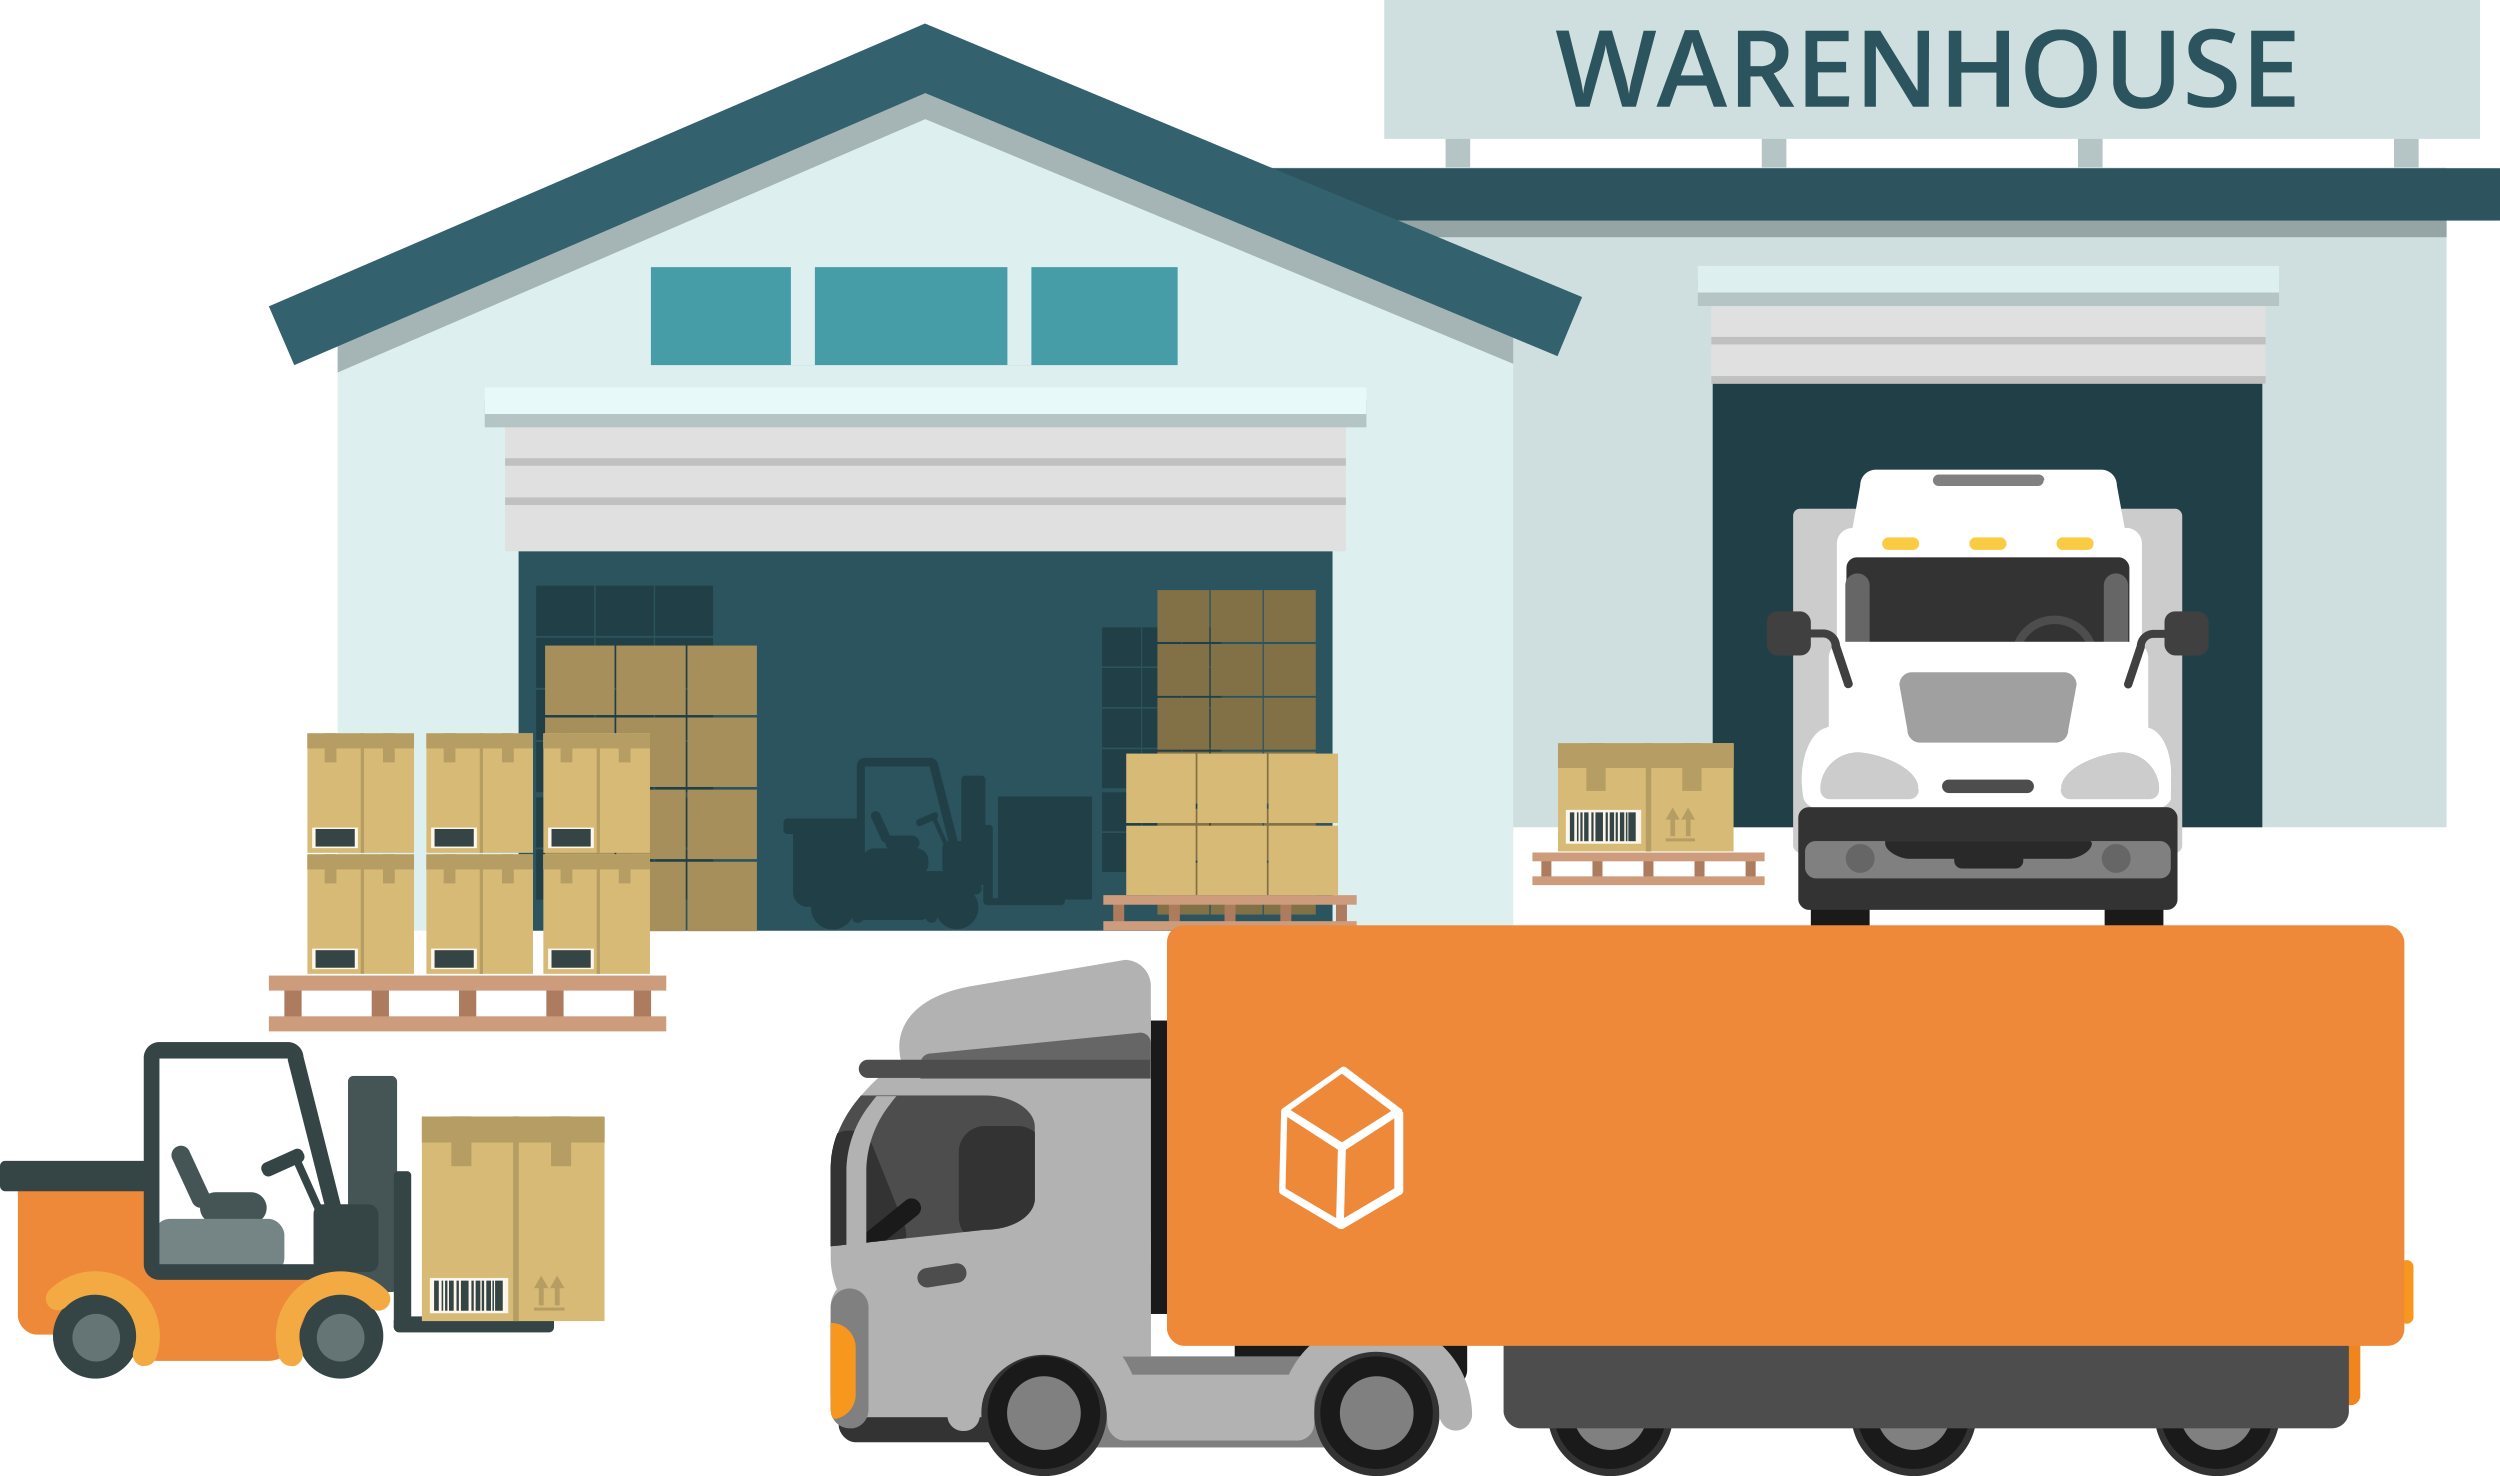 <svg xmlns="http://www.w3.org/2000/svg" width="244.768" height="144.524" viewBox="0 0 244.768 144.524">
  <g id="t3-ic2" transform="translate(0 0)">
    <g id="illustration" transform="translate(0 0)">
      <rect id="Rectangle_39586" data-name="Rectangle 39586" width="124.218" height="64.588" transform="translate(115.316 16.408)" fill="#cfdfe0"/>
      <rect id="Rectangle_39587" data-name="Rectangle 39587" width="121.286" height="6.339" transform="translate(118.247 16.884)" fill="#95a5a6"/>
      <rect id="Rectangle_39588" data-name="Rectangle 39588" width="121.286" height="5.126" transform="translate(123.481 16.469)" fill="#2c535e"/>
      <path id="Path_197154" data-name="Path 197154" d="M150.981,67.043v61.042H35.88V67.043L93.438,43.36Z" transform="translate(-2.819 -36.96)" fill="#deeff0"/>
      <path id="Path_197155" data-name="Path 197155" d="M150.981,67.043v5.541L93.407,48.625,35.88,73.428V67.043L93.438,43.36Z" transform="translate(-2.819 -36.96)" fill="#a5b5b6"/>
      <rect id="Rectangle_39589" data-name="Rectangle 39589" width="79.691" height="50.574" transform="translate(50.774 40.551)" fill="#2c545e"/>
      <rect id="Rectangle_39590" data-name="Rectangle 39590" width="53.813" height="43.821" transform="translate(167.686 37.175)" fill="#213f47"/>
      <rect id="Rectangle_39591" data-name="Rectangle 39591" width="82.316" height="13.43" transform="translate(49.454 40.551)" fill="#e0e0e0"/>
      <rect id="Rectangle_39592" data-name="Rectangle 39592" width="82.316" height="0.737" transform="translate(49.454 48.702)" fill="silver"/>
      <rect id="Rectangle_39593" data-name="Rectangle 39593" width="82.316" height="0.737" transform="translate(49.454 44.864)" fill="silver"/>
      <rect id="Rectangle_39594" data-name="Rectangle 39594" width="86.322" height="2.609" transform="translate(47.459 39.231)" fill="#b5c5c6"/>
      <rect id="Rectangle_39595" data-name="Rectangle 39595" width="86.322" height="2.609" transform="translate(47.459 37.927)" fill="#e8f9fa"/>
      <rect id="Rectangle_39596" data-name="Rectangle 39596" width="54.273" height="8.887" transform="translate(167.548 28.656)" fill="#e0e0e0"/>
      <rect id="Rectangle_39597" data-name="Rectangle 39597" width="54.273" height="0.737" transform="translate(167.548 36.822)" fill="silver"/>
      <rect id="Rectangle_39598" data-name="Rectangle 39598" width="54.273" height="0.737" transform="translate(167.548 32.985)" fill="silver"/>
      <rect id="Rectangle_39599" data-name="Rectangle 39599" width="56.913" height="2.609" transform="translate(166.228 27.352)" fill="#b5c5c6"/>
      <rect id="Rectangle_39600" data-name="Rectangle 39600" width="56.913" height="2.609" transform="translate(166.228 26.032)" fill="#deeff0"/>
      <rect id="Rectangle_39601" data-name="Rectangle 39601" width="3.822" height="3.822" transform="translate(107.902 69.376)" fill="#213f47"/>
      <rect id="Rectangle_39602" data-name="Rectangle 39602" width="3.822" height="3.822" transform="translate(111.831 69.376)" fill="#213f47"/>
      <rect id="Rectangle_39603" data-name="Rectangle 39603" width="3.822" height="3.822" transform="translate(115.761 69.376)" fill="#213f47"/>
      <rect id="Rectangle_39604" data-name="Rectangle 39604" width="3.822" height="3.822" transform="translate(107.902 73.352)" fill="#213f47"/>
      <rect id="Rectangle_39605" data-name="Rectangle 39605" width="3.822" height="3.822" transform="translate(111.831 73.352)" fill="#213f47"/>
      <rect id="Rectangle_39606" data-name="Rectangle 39606" width="3.822" height="3.822" transform="translate(115.761 73.352)" fill="#213f47"/>
      <rect id="Rectangle_39607" data-name="Rectangle 39607" width="3.822" height="3.822" transform="translate(107.902 61.426)" fill="#213f47"/>
      <rect id="Rectangle_39608" data-name="Rectangle 39608" width="3.822" height="3.822" transform="translate(111.831 61.426)" fill="#213f47"/>
      <rect id="Rectangle_39609" data-name="Rectangle 39609" width="3.822" height="3.822" transform="translate(115.761 61.426)" fill="#213f47"/>
      <rect id="Rectangle_39610" data-name="Rectangle 39610" width="3.822" height="3.822" transform="translate(107.902 65.401)" fill="#213f47"/>
      <rect id="Rectangle_39611" data-name="Rectangle 39611" width="3.822" height="3.822" transform="translate(111.831 65.401)" fill="#213f47"/>
      <rect id="Rectangle_39612" data-name="Rectangle 39612" width="3.822" height="3.822" transform="translate(115.761 65.401)" fill="#213f47"/>
      <rect id="Rectangle_39613" data-name="Rectangle 39613" width="3.822" height="3.822" transform="translate(107.902 77.573)" fill="#213f47"/>
      <rect id="Rectangle_39614" data-name="Rectangle 39614" width="3.822" height="3.822" transform="translate(111.831 77.573)" fill="#213f47"/>
      <rect id="Rectangle_39615" data-name="Rectangle 39615" width="3.822" height="3.822" transform="translate(115.761 77.573)" fill="#213f47"/>
      <rect id="Rectangle_39616" data-name="Rectangle 39616" width="3.822" height="3.822" transform="translate(107.902 81.548)" fill="#213f47"/>
      <rect id="Rectangle_39617" data-name="Rectangle 39617" width="3.822" height="3.822" transform="translate(111.831 81.548)" fill="#213f47"/>
      <rect id="Rectangle_39618" data-name="Rectangle 39618" width="3.822" height="3.822" transform="translate(115.761 81.548)" fill="#213f47"/>
      <rect id="Rectangle_39619" data-name="Rectangle 39619" width="5.679" height="4.912" transform="translate(52.493 67.535)" fill="#213f47"/>
      <rect id="Rectangle_39620" data-name="Rectangle 39620" width="5.679" height="4.912" transform="translate(58.326 67.535)" fill="#213f47"/>
      <rect id="Rectangle_39621" data-name="Rectangle 39621" width="5.679" height="4.912" transform="translate(64.143 67.535)" fill="#213f47"/>
      <rect id="Rectangle_39622" data-name="Rectangle 39622" width="5.679" height="4.912" transform="translate(52.493 72.646)" fill="#213f47"/>
      <rect id="Rectangle_39623" data-name="Rectangle 39623" width="5.679" height="4.912" transform="translate(58.326 72.646)" fill="#213f47"/>
      <rect id="Rectangle_39624" data-name="Rectangle 39624" width="5.679" height="4.912" transform="translate(64.143 72.646)" fill="#213f47"/>
      <rect id="Rectangle_39625" data-name="Rectangle 39625" width="5.679" height="4.912" transform="translate(52.493 57.343)" fill="#213f47"/>
      <rect id="Rectangle_39626" data-name="Rectangle 39626" width="5.679" height="4.912" transform="translate(58.326 57.343)" fill="#213f47"/>
      <rect id="Rectangle_39627" data-name="Rectangle 39627" width="5.679" height="4.912" transform="translate(64.143 57.343)" fill="#213f47"/>
      <rect id="Rectangle_39628" data-name="Rectangle 39628" width="5.679" height="4.912" transform="translate(52.493 62.439)" fill="#213f47"/>
      <rect id="Rectangle_39629" data-name="Rectangle 39629" width="5.679" height="4.912" transform="translate(58.326 62.439)" fill="#213f47"/>
      <rect id="Rectangle_39630" data-name="Rectangle 39630" width="5.679" height="4.912" transform="translate(64.143 62.439)" fill="#213f47"/>
      <rect id="Rectangle_39631" data-name="Rectangle 39631" width="5.679" height="4.912" transform="translate(52.493 78.064)" fill="#213f47"/>
      <rect id="Rectangle_39632" data-name="Rectangle 39632" width="5.679" height="4.912" transform="translate(58.326 78.064)" fill="#213f47"/>
      <rect id="Rectangle_39633" data-name="Rectangle 39633" width="5.679" height="4.912" transform="translate(64.143 78.064)" fill="#213f47"/>
      <rect id="Rectangle_39634" data-name="Rectangle 39634" width="5.679" height="4.912" transform="translate(52.493 83.16)" fill="#213f47"/>
      <rect id="Rectangle_39635" data-name="Rectangle 39635" width="5.679" height="4.912" transform="translate(58.326 83.16)" fill="#213f47"/>
      <rect id="Rectangle_39636" data-name="Rectangle 39636" width="5.679" height="4.912" transform="translate(64.143 83.16)" fill="#213f47"/>
      <rect id="Rectangle_39637" data-name="Rectangle 39637" width="51.572" height="9.593" transform="translate(63.728 26.154)" fill="#469da7"/>
      <rect id="Rectangle_39638" data-name="Rectangle 39638" width="2.348" height="12.525" transform="translate(77.435 23.238)" fill="#deeff0"/>
      <rect id="Rectangle_39639" data-name="Rectangle 39639" width="2.348" height="12.525" transform="translate(98.632 23.238)" fill="#deeff0"/>
      <rect id="Rectangle_39640" data-name="Rectangle 39640" width="1.688" height="3.991" transform="translate(27.843 96.252)" fill="#ad7c5e"/>
      <rect id="Rectangle_39641" data-name="Rectangle 39641" width="1.688" height="3.991" transform="translate(36.392 96.252)" fill="#ad7c5e"/>
      <rect id="Rectangle_39642" data-name="Rectangle 39642" width="1.688" height="3.991" transform="translate(44.941 96.252)" fill="#ad7c5e"/>
      <rect id="Rectangle_39643" data-name="Rectangle 39643" width="1.688" height="3.991" transform="translate(53.491 96.252)" fill="#ad7c5e"/>
      <rect id="Rectangle_39644" data-name="Rectangle 39644" width="1.688" height="3.991" transform="translate(62.055 96.252)" fill="#ad7c5e"/>
      <rect id="Rectangle_39645" data-name="Rectangle 39645" width="38.909" height="1.473" transform="translate(26.323 95.515)" fill="#cd9c7d"/>
      <rect id="Rectangle_39646" data-name="Rectangle 39646" width="38.909" height="1.473" transform="translate(26.323 99.506)" fill="#cd9c7d"/>
      <rect id="Rectangle_39647" data-name="Rectangle 39647" width="0.982" height="2.333" transform="translate(150.91 83.896)" fill="#ad7c5e"/>
      <rect id="Rectangle_39648" data-name="Rectangle 39648" width="0.982" height="2.333" transform="translate(155.913 83.896)" fill="#ad7c5e"/>
      <rect id="Rectangle_39649" data-name="Rectangle 39649" width="0.982" height="2.333" transform="translate(160.902 83.896)" fill="#ad7c5e"/>
      <rect id="Rectangle_39650" data-name="Rectangle 39650" width="0.982" height="2.333" transform="translate(165.905 83.896)" fill="#ad7c5e"/>
      <rect id="Rectangle_39651" data-name="Rectangle 39651" width="0.982" height="2.333" transform="translate(170.909 83.896)" fill="#ad7c5e"/>
      <rect id="Rectangle_39652" data-name="Rectangle 39652" width="22.732" height="0.86" transform="translate(150.035 83.467)" fill="#cd9c7d"/>
      <rect id="Rectangle_39653" data-name="Rectangle 39653" width="22.732" height="0.86" transform="translate(150.035 85.8)" fill="#cd9c7d"/>
      <rect id="Rectangle_39654" data-name="Rectangle 39654" width="38.096" height="33.675" rx="0.68" transform="translate(175.56 49.807)" fill="#ccc"/>
      <path id="Path_197156" data-name="Path 197156" d="M159.69,74.86h0l-.767-4.175a1.535,1.535,0,0,0-1.535-1.535H135.332a1.535,1.535,0,0,0-1.535,1.535l-.752,4.175h0a1.535,1.535,0,0,0-1.535,1.535v16.73a1.535,1.535,0,0,0,1.535,1.535h26.8a1.535,1.535,0,0,0,1.535-1.535v-16.7a1.535,1.535,0,0,0-1.688-1.566Z" transform="translate(48.332 -23.165)" fill="#fff"/>
      <rect id="Rectangle_39655" data-name="Rectangle 39655" width="27.705" height="9.547" rx="1.02" transform="translate(180.778 54.565)" fill="#333"/>
      <path id="Path_197157" data-name="Path 197157" d="M148.476,70.028a.553.553,0,0,1-.553.553h-9.731a.553.553,0,0,1-.553-.553h0a.568.568,0,0,1,.553-.568H148a.568.568,0,0,1,.553.568Z" transform="translate(51.611 -22.999)" fill="gray"/>
      <path id="Path_197158" data-name="Path 197158" d="M138.022,74.084a.614.614,0,0,1-.614.614h-2.394a.614.614,0,0,1-.614-.614h0a.614.614,0,0,1,.614-.614h2.394A.614.614,0,0,1,138.022,74.084Z" transform="translate(49.878 -20.854)" fill="#fbcb43"/>
      <path id="Path_197159" data-name="Path 197159" d="M143.6,74.084a.614.614,0,0,1-.629.614h-2.394a.614.614,0,0,1-.614-.614h0a.614.614,0,0,1,.614-.614h2.394a.614.614,0,0,1,.629.614Z" transform="translate(52.852 -20.854)" fill="#fbcb43"/>
      <path id="Path_197160" data-name="Path 197160" d="M149.158,74.084a.614.614,0,0,1-.614.614h-2.394a.614.614,0,0,1-.629-.614h0a.614.614,0,0,1,.629-.614h2.394A.614.614,0,0,1,149.158,74.084Z" transform="translate(55.826 -20.854)" fill="#fbcb43"/>
      <path id="Path_197161" data-name="Path 197161" d="M134.429,82.938a1.2,1.2,0,0,1-1.2,1.2h0a1.2,1.2,0,0,1-1.182-1.2V76.952a1.182,1.182,0,0,1,1.182-1.182h0a1.182,1.182,0,0,1,1.2,1.182Z" transform="translate(48.621 -19.624)" fill="#666"/>
      <path id="Path_197162" data-name="Path 197162" d="M150.919,82.938a1.2,1.2,0,0,1-1.2,1.2h0a1.182,1.182,0,0,1-1.182-1.2V76.952a1.167,1.167,0,0,1,1.182-1.182h0a1.182,1.182,0,0,1,1.2,1.182Z" transform="translate(57.441 -19.624)" fill="#666"/>
      <path id="Path_197163" data-name="Path 197163" d="M146.933,86.963a4.252,4.252,0,1,1,4.19-4.252,4.252,4.252,0,0,1-4.19,4.252Zm0-7.674a3.469,3.469,0,1,0,3.407,3.469,3.423,3.423,0,0,0-3.407-3.469Z" transform="translate(54.275 -18.185)" fill="#4d4d4d"/>
      <path id="Path_197164" data-name="Path 197164" d="M163.191,88.541h0a1.672,1.672,0,0,0,0-.4V81.665a1.535,1.535,0,0,0-1.535-1.535h-28.2a1.535,1.535,0,0,0-1.535,1.535V88.1a2.082,2.082,0,0,0,0,.322,1.227,1.227,0,0,0-.246.123c-1.351.292-2.41,2.456-2.41,5.08a9.2,9.2,0,0,0,.077,1.151,5.72,5.72,0,0,0,.123.767,1.535,1.535,0,0,0,1.427.89H164a1.535,1.535,0,0,0,1.412-.89,2.721,2.721,0,0,0,0-.307.659.659,0,0,0,0-.169v-.292a9.305,9.305,0,0,0,0-1.151C165.585,91,164.542,88.833,163.191,88.541Z" transform="translate(47.134 -17.292)" fill="#fff"/>
      <rect id="Rectangle_39656" data-name="Rectangle 39656" width="5.756" height="7.582" rx="1.02" transform="translate(177.294 86.46)" fill="#1a1a1a"/>
      <rect id="Rectangle_39657" data-name="Rectangle 39657" width="5.756" height="7.582" rx="1.02" transform="translate(206.058 86.46)" fill="#1a1a1a"/>
      <path id="Path_197165" data-name="Path 197165" d="M147.214,89.58a.66.66,0,0,1-.66.66H138.88a.675.675,0,0,1-.66-.66h0a.66.66,0,0,1,.66-.66h7.674a.66.66,0,0,1,.66.66Z" transform="translate(51.921 -12.591)" fill="#4d4d4d"/>
      <path id="Path_197166" data-name="Path 197166" d="M152.031,87.718a1.228,1.228,0,0,1-1.228,1.243H137.526a1.243,1.243,0,0,1-1.243-1.243L135.5,83.3a1.228,1.228,0,0,1,1.243-1.228h14.873a1.228,1.228,0,0,1,1.228,1.228Z" transform="translate(50.466 -16.254)" fill="#a0a0a0"/>
      <path id="Path_197167" data-name="Path 197167" d="M140.042,90.521a.906.906,0,0,1-.875.645h-7.813a.89.89,0,0,1-.875-.706,3.668,3.668,0,0,1,3.653-3.269C135.576,87.19,139.643,88.326,140.042,90.521Z" transform="translate(47.781 -13.516)" fill="#ccc"/>
      <path id="Path_197168" data-name="Path 197168" d="M140.086,90.858a.906.906,0,0,1-.906.906h-7.813a.921.921,0,0,1-.906-.906,3.224,3.224,0,0,1,0-.4,3.668,3.668,0,0,1,3.653-3.269c1.443,0,5.51,1.136,5.909,3.331v.153A.753.753,0,0,1,140.086,90.858Z" transform="translate(47.768 -13.516)" fill="#ccc"/>
      <path id="Path_197169" data-name="Path 197169" d="M145.82,90.521a.906.906,0,0,0,.86.645h7.813a.921.921,0,0,0,.89-.706,3.668,3.668,0,0,0-3.653-3.269C150.286,87.19,146.2,88.326,145.82,90.521Z" transform="translate(55.986 -13.516)" fill="#ccc"/>
      <path id="Path_197170" data-name="Path 197170" d="M145.79,90.858a.921.921,0,0,0,.906.906h7.813a.906.906,0,0,0,.906-.906,3.336,3.336,0,0,0,0-.4,3.668,3.668,0,0,0-3.653-3.269c-1.443,0-5.526,1.136-5.909,3.331v.153C145.851,90.72,145.79,90.8,145.79,90.858Z" transform="translate(55.97 -13.516)" fill="#ccc"/>
      <rect id="Rectangle_39658" data-name="Rectangle 39658" width="37.129" height="10.053" rx="1.02" transform="translate(176.066 79.031)" fill="#333"/>
      <rect id="Rectangle_39659" data-name="Rectangle 39659" width="35.809" height="3.653" rx="1.02" transform="translate(176.726 82.346)" fill="gray"/>
      <rect id="Rectangle_39660" data-name="Rectangle 39660" width="4.313" height="4.313" rx="1.02" transform="translate(172.981 59.86)" fill="#404040"/>
      <path id="Path_197171" data-name="Path 197171" d="M134.1,85.1a.414.414,0,0,1-.384-.276l-1.243-3.714a.338.338,0,0,1,0-.123.86.86,0,0,0-.86-.86h-2.471a.391.391,0,1,1,0-.783h2.517a1.658,1.658,0,0,1,1.642,1.535l1.228,3.668a.414.414,0,0,1-.246.507Z" transform="translate(46.85 -17.715)" fill="#404040"/>
      <rect id="Rectangle_39661" data-name="Rectangle 39661" width="4.313" height="4.313" rx="1.02" transform="translate(211.921 59.86)" fill="#404040"/>
      <path id="Path_197172" data-name="Path 197172" d="M150.092,85.08h0a.414.414,0,0,1-.246-.507l1.228-3.668a1.658,1.658,0,0,1,1.642-1.535h2.517a.4.4,0,0,1,.4.4.384.384,0,0,1-.4.384h-2.517a.86.86,0,0,0-.86.86.339.339,0,0,1,0,.123l-1.243,3.714a.414.414,0,0,1-.522.23Z" transform="translate(58.13 -17.699)" fill="#404040"/>
      <path id="Path_197173" data-name="Path 197173" d="M134.316,94.353A1.013,1.013,0,1,1,133.3,93.34,1.013,1.013,0,0,1,134.316,94.353Z" transform="translate(48.749 -10.226)" fill="#999"/>
      <path id="Path_197174" data-name="Path 197174" d="M133.492,95.854a1.412,1.412,0,1,1,1.412-1.412A1.412,1.412,0,0,1,133.492,95.854Z" transform="translate(48.637 -10.392)" fill="#666"/>
      <path id="Path_197175" data-name="Path 197175" d="M150.706,94.353a1,1,0,0,1-1,1.013,1.013,1.013,0,1,1,1-1.013Z" transform="translate(57.516 -10.226)" fill="#999"/>
      <path id="Path_197176" data-name="Path 197176" d="M149.837,95.854a1.412,1.412,0,1,1,1.4-1.412,1.412,1.412,0,0,1-1.4,1.412Z" transform="translate(57.372 -10.392)" fill="#666"/>
      <path id="Path_197177" data-name="Path 197177" d="M154.7,92.84H134.59v.2c0,.844,1.535,1.535,2.3,1.535h4.467a.43.43,0,0,0,0,.2.752.752,0,0,0,.752.752h5.265a.752.752,0,0,0,.737-.752.784.784,0,0,0,0-.2h4.436c.829,0,2.287-.675,2.287-1.535a.874.874,0,0,0-.138-.2Z" transform="translate(49.98 -10.494)" fill="#292929"/>
      <path id="Path_197178" data-name="Path 197178" d="M33.977,74.135,31.49,68.379,95.725,40.69l64.342,26.784-2.41,5.786L95.756,47.5Z" transform="translate(-5.167 -38.388)" fill="#33616e"/>
      <rect id="Rectangle_39662" data-name="Rectangle 39662" width="2.41" height="4.374" transform="translate(203.449 12.033)" fill="#b5c5c6"/>
      <rect id="Rectangle_39663" data-name="Rectangle 39663" width="2.41" height="4.374" transform="translate(141.531 12.033)" fill="#b5c5c6"/>
      <rect id="Rectangle_39664" data-name="Rectangle 39664" width="2.41" height="4.374" transform="translate(172.49 12.033)" fill="#b5c5c6"/>
      <rect id="Rectangle_39665" data-name="Rectangle 39665" width="2.41" height="4.374" transform="translate(234.392 12.033)" fill="#b5c5c6"/>
      <rect id="Rectangle_39666" data-name="Rectangle 39666" width="107.288" height="13.599" transform="translate(135.53)" fill="#cfdfe0"/>
      <path id="Path_197179" data-name="Path 197179" d="M121.418,48.6h-1.335l-1.274-4.451a6.826,6.826,0,0,0-.2-.844l-.153-.767a4.656,4.656,0,0,1-.153.86,7.4,7.4,0,0,1-.2.767L116.875,48.6h-1.335l-.967-3.745-.982-3.714h1.243l1.074,4.344a16.02,16.02,0,0,1,.353,1.857,5.275,5.275,0,0,1,.169-.982c.077-.368.154-.645.215-.86l1.213-4.359h1.213l1.289,4.39a16.884,16.884,0,0,1,.384,1.827,11.967,11.967,0,0,1,.368-1.873l1.059-4.328H123.4Z" transform="translate(38.747 -38.147)" fill="#2c545e"/>
      <path id="Path_197180" data-name="Path 197180" d="M125.618,48.616l-.737-2.072h-2.855l-.737,2.072H120l2.793-7.506h1.335l2.793,7.506Zm-1.013-3.07L123.9,43.52l-.215-.645q-.138-.43-.184-.645a14.274,14.274,0,0,1-.4,1.381l-.721,1.934Z" transform="translate(42.176 -38.163)" fill="#2c545e"/>
      <path id="Path_197181" data-name="Path 197181" d="M126.428,45.636V48.6H125.2V41.154h2.1a3.438,3.438,0,0,1,2.149.537,1.934,1.934,0,0,1,.691,1.627,2.041,2.041,0,0,1-1.443,2l2.026,3.285h-1.381l-1.8-2.978Zm0-1.013h.844A1.873,1.873,0,0,0,128.5,44.3a1.136,1.136,0,0,0,.384-.936,1,1,0,0,0-.414-.906,2.256,2.256,0,0,0-1.243-.276h-.8Z" transform="translate(44.957 -38.146)" fill="#2c545e"/>
      <path id="Path_197182" data-name="Path 197182" d="M133.731,48.594H129.51V41.15h4.221v1.028h-3.07V44.2h2.824v1.028h-2.763v2.348h3.07Z" transform="translate(47.262 -38.142)" fill="#2c545e"/>
      <path id="Path_197183" data-name="Path 197183" d="M139.558,48.594h-1.535l-3.638-5.94h0v5.94H133.28V41.15h1.535l3.653,5.909h0V41.15h1.12Z" transform="translate(49.279 -38.142)" fill="#2c545e"/>
      <path id="Path_197184" data-name="Path 197184" d="M144.544,48.594h-1.228V45.248h-3.438v3.346H138.65V41.15h1.228v3.07h3.438V41.15h1.228Z" transform="translate(52.151 -38.142)" fill="#2c545e"/>
      <path id="Path_197185" data-name="Path 197185" d="M150.529,44.91a4.144,4.144,0,0,1-.906,2.84,3.822,3.822,0,0,1-5.188,0,4.927,4.927,0,0,1,0-5.694,3.392,3.392,0,0,1,2.609-.982,3.346,3.346,0,0,1,2.579,1,4.144,4.144,0,0,1,.906,2.84Zm-5.694,0A3.346,3.346,0,0,0,145.387,47a1.965,1.965,0,0,0,1.642.721,1.934,1.934,0,0,0,1.642-.706,3.376,3.376,0,0,0,.553-2.1,3.453,3.453,0,0,0-.537-2.087,2.287,2.287,0,0,0-3.3,0,3.346,3.346,0,0,0-.553,2.087Z" transform="translate(54.761 -38.187)" fill="#2c545e"/>
      <path id="Path_197186" data-name="Path 197186" d="M155.066,41.15v4.82a2.977,2.977,0,0,1-.353,1.535,2.471,2.471,0,0,1-1.028.952,3.469,3.469,0,0,1-1.612.338,3.07,3.07,0,0,1-2.164-.737,2.7,2.7,0,0,1-.767-2.026V41.15h1.228v4.712a1.842,1.842,0,0,0,.43,1.366,1.78,1.78,0,0,0,1.32.445c1.151,0,1.719-.614,1.719-1.811V41.15Z" transform="translate(57.761 -38.142)" fill="#2c545e"/>
      <path id="Path_197187" data-name="Path 197187" d="M158.663,46.655a1.9,1.9,0,0,1-.721,1.535,3.162,3.162,0,0,1-1.98.568,4.743,4.743,0,0,1-2.072-.4V47.207a5.925,5.925,0,0,0,1.074.384,4.6,4.6,0,0,0,1.074.138,1.7,1.7,0,0,0,1.074-.276.921.921,0,0,0,.338-.752.967.967,0,0,0-.307-.706,4.6,4.6,0,0,0-1.32-.691,3.423,3.423,0,0,1-1.427-.936,1.98,1.98,0,0,1-.43-1.289,1.827,1.827,0,0,1,.675-1.535,2.732,2.732,0,0,1,1.78-.522,5.341,5.341,0,0,1,2.133.46l-.384,1a4.759,4.759,0,0,0-1.78-.414,1.3,1.3,0,0,0-.906.261.86.86,0,0,0-.307.675.967.967,0,0,0,.123.491,1.228,1.228,0,0,0,.4.4,10.741,10.741,0,0,0,1.013.491,5.065,5.065,0,0,1,1.213.629,1.888,1.888,0,0,1,.553.675A1.934,1.934,0,0,1,158.663,46.655Z" transform="translate(60.303 -38.213)" fill="#2c545e"/>
      <path id="Path_197188" data-name="Path 197188" d="M162.176,48.594H157.94V41.15h4.236v1.028h-3.07V44.2h2.809v1.028h-2.809v2.348h3.07Z" transform="translate(62.469 -38.142)" fill="#2c545e"/>
      <rect id="Rectangle_39667" data-name="Rectangle 39667" width="17.191" height="10.591" transform="translate(152.537 72.769)" fill="#d7ba76"/>
      <rect id="Rectangle_39668" data-name="Rectangle 39668" width="7.383" height="3.315" transform="translate(153.304 79.292)" fill="#fcf7ea"/>
      <rect id="Rectangle_39669" data-name="Rectangle 39669" width="0.43" height="2.824" transform="translate(153.703 79.537)" fill="#354546"/>
      <rect id="Rectangle_39670" data-name="Rectangle 39670" width="0.153" height="2.824" transform="translate(154.394 79.537)" fill="#354546"/>
      <rect id="Rectangle_39671" data-name="Rectangle 39671" width="0.153" height="2.824" transform="translate(159.183 79.537)" fill="#354546"/>
      <rect id="Rectangle_39672" data-name="Rectangle 39672" width="0.43" height="2.824" transform="translate(155.1 79.537)" fill="#354546"/>
      <rect id="Rectangle_39673" data-name="Rectangle 39673" width="0.215" height="2.824" transform="translate(155.806 79.537)" fill="#354546"/>
      <rect id="Rectangle_39674" data-name="Rectangle 39674" width="0.215" height="2.824" transform="translate(154.731 79.537)" fill="#354546"/>
      <rect id="Rectangle_39675" data-name="Rectangle 39675" width="0.737" height="2.824" transform="translate(156.205 79.537)" fill="#354546"/>
      <rect id="Rectangle_39676" data-name="Rectangle 39676" width="0.43" height="2.824" transform="translate(158.599 79.537)" fill="#354546"/>
      <rect id="Rectangle_39677" data-name="Rectangle 39677" width="0.43" height="2.824" transform="translate(157.602 79.537)" fill="#354546"/>
      <rect id="Rectangle_39678" data-name="Rectangle 39678" width="0.215" height="2.824" transform="translate(157.203 79.537)" fill="#354546"/>
      <rect id="Rectangle_39679" data-name="Rectangle 39679" width="0.215" height="2.824" transform="translate(158.185 79.537)" fill="#354546"/>
      <rect id="Rectangle_39680" data-name="Rectangle 39680" width="0.721" height="2.824" transform="translate(159.428 79.537)" fill="#354546"/>
      <rect id="Rectangle_39681" data-name="Rectangle 39681" width="0.537" height="10.591" transform="translate(161.132 72.769)" fill="#b59d63"/>
      <rect id="Rectangle_39682" data-name="Rectangle 39682" width="17.191" height="2.425" transform="translate(152.537 72.769)" fill="#b59d63"/>
      <rect id="Rectangle_39683" data-name="Rectangle 39683" width="0.46" height="1.827" transform="translate(163.542 80.044)" fill="#b59d63"/>
      <path id="Path_197189" data-name="Path 197189" d="M120.59,91.882l.691-1.182.675,1.182Z" transform="translate(42.491 -11.638)" fill="#b59d63"/>
      <rect id="Rectangle_39684" data-name="Rectangle 39684" width="0.46" height="1.827" transform="translate(165.061 80.044)" fill="#b59d63"/>
      <path id="Path_197190" data-name="Path 197190" d="M121.58,91.882l.675-1.182.691,1.182Z" transform="translate(43.021 -11.638)" fill="#b59d63"/>
      <rect id="Rectangle_39685" data-name="Rectangle 39685" width="2.87" height="0.292" transform="translate(163.081 82.085)" fill="#b59d63"/>
      <g id="Group_128911" data-name="Group 128911" transform="translate(155.315 72.769)">
        <rect id="Rectangle_39686" data-name="Rectangle 39686" width="1.888" height="4.666" fill="#b59d63"/>
      </g>
      <g id="Group_128912" data-name="Group 128912" transform="translate(164.708 72.769)">
        <rect id="Rectangle_39687" data-name="Rectangle 39687" width="1.888" height="4.666" transform="translate(0)" fill="#b59d63"/>
      </g>
      <path id="Path_197191" data-name="Path 197191" d="M92.823,91.321H85.317v9.961H84.8V94.391A.307.307,0,0,0,84.5,94.1h-.414V89.694a.414.414,0,0,0-.414-.414H82.14a.414.414,0,0,0-.414.414V95.68h-.353l-1.9-7.429a.814.814,0,0,0-.829-.721H72.317a.813.813,0,0,0-.829.783V93.47H64.7a.4.4,0,0,0-.384.4v.721a.384.384,0,0,0,.384.4h.553a1.273,1.273,0,0,0,0,.338v5.357a1.443,1.443,0,0,0,1.443,1.443h.322a.657.657,0,0,1,0,.077,2.118,2.118,0,0,0,4.006.982.6.6,0,0,0,.4.491h.184a.629.629,0,0,0,.491-.261h5.541a1.32,1.32,0,0,0,.6-.138.614.614,0,0,0,.553.384h.184a.583.583,0,0,0,.4-.553,2.118,2.118,0,1,0,3.576-2.226.583.583,0,0,0,.675-.875h0a.4.4,0,0,0,.246-.107v1.7h0a.322.322,0,0,0,.107.215.384.384,0,0,0,.292.138h7.214a.4.4,0,0,0,.384-.4h0a.553.553,0,0,0,0-.153h2.655V91.321ZM72.317,88.374h6.324a.2.2,0,0,0,0,.092L80.467,95.7h-.153l-1-2.195a.292.292,0,0,0,.107-.368v-.107a.307.307,0,0,0-.4-.153l-1.535.675a.322.322,0,0,0-.153.414v.092a.307.307,0,0,0,.4.153l1.2-.537,1.044,2.318a.737.737,0,0,0-.107.353v1.934a.66.66,0,0,0,.092.338h-1.7a1.243,1.243,0,0,0,.246-.737v-.307a1.213,1.213,0,0,0-1.12-1.2.8.8,0,0,0,.261-.445.783.783,0,0,0-.783-.783H75.08a.829.829,0,0,0-.338,0l-.967-2.133a.476.476,0,0,0-.629-.215.46.46,0,0,0-.23.614l1,2.164a.491.491,0,0,0,.384.261h0a.783.783,0,0,0,.23.553h-1.3a1.243,1.243,0,0,0-.952.46V88.39Z" transform="translate(12.393 -13.334)" fill="#213f47"/>
      <rect id="Rectangle_39688" data-name="Rectangle 39688" width="5.08" height="5.08" transform="translate(113.32 68.317)" fill="#827047"/>
      <rect id="Rectangle_39689" data-name="Rectangle 39689" width="5.08" height="5.08" transform="translate(118.539 68.317)" fill="#827047"/>
      <rect id="Rectangle_39690" data-name="Rectangle 39690" width="5.08" height="5.08" transform="translate(123.742 68.317)" fill="#827047"/>
      <rect id="Rectangle_39691" data-name="Rectangle 39691" width="5.08" height="5.08" transform="translate(113.32 73.597)" fill="#827047"/>
      <rect id="Rectangle_39692" data-name="Rectangle 39692" width="5.08" height="5.08" transform="translate(118.539 73.597)" fill="#827047"/>
      <rect id="Rectangle_39693" data-name="Rectangle 39693" width="5.08" height="5.08" transform="translate(123.742 73.597)" fill="#827047"/>
      <rect id="Rectangle_39694" data-name="Rectangle 39694" width="5.08" height="5.08" transform="translate(113.32 57.773)" fill="#827047"/>
      <rect id="Rectangle_39695" data-name="Rectangle 39695" width="5.08" height="5.08" transform="translate(118.539 57.773)" fill="#827047"/>
      <rect id="Rectangle_39696" data-name="Rectangle 39696" width="5.08" height="5.08" transform="translate(123.742 57.773)" fill="#827047"/>
      <rect id="Rectangle_39697" data-name="Rectangle 39697" width="5.08" height="5.08" transform="translate(113.32 63.053)" fill="#827047"/>
      <rect id="Rectangle_39698" data-name="Rectangle 39698" width="5.08" height="5.08" transform="translate(118.539 63.053)" fill="#827047"/>
      <rect id="Rectangle_39699" data-name="Rectangle 39699" width="5.08" height="5.08" transform="translate(123.742 63.053)" fill="#827047"/>
      <rect id="Rectangle_39700" data-name="Rectangle 39700" width="5.08" height="5.08" transform="translate(113.32 79.184)" fill="#827047"/>
      <rect id="Rectangle_39701" data-name="Rectangle 39701" width="5.08" height="5.08" transform="translate(118.539 79.184)" fill="#827047"/>
      <rect id="Rectangle_39702" data-name="Rectangle 39702" width="5.08" height="5.08" transform="translate(123.742 79.184)" fill="#827047"/>
      <rect id="Rectangle_39703" data-name="Rectangle 39703" width="5.08" height="5.08" transform="translate(113.32 84.464)" fill="#827047"/>
      <rect id="Rectangle_39704" data-name="Rectangle 39704" width="5.08" height="5.08" transform="translate(118.539 84.464)" fill="#827047"/>
      <rect id="Rectangle_39705" data-name="Rectangle 39705" width="5.08" height="5.08" transform="translate(123.742 84.464)" fill="#827047"/>
      <rect id="Rectangle_39706" data-name="Rectangle 39706" width="1.074" height="2.548" transform="translate(108.992 88.102)" fill="#ad7c5e"/>
      <rect id="Rectangle_39707" data-name="Rectangle 39707" width="1.074" height="2.548" transform="translate(114.441 88.102)" fill="#ad7c5e"/>
      <rect id="Rectangle_39708" data-name="Rectangle 39708" width="1.074" height="2.548" transform="translate(119.89 88.102)" fill="#ad7c5e"/>
      <rect id="Rectangle_39709" data-name="Rectangle 39709" width="1.074" height="2.548" transform="translate(125.354 88.102)" fill="#ad7c5e"/>
      <rect id="Rectangle_39710" data-name="Rectangle 39710" width="1.074" height="2.548" transform="translate(130.803 88.102)" fill="#ad7c5e"/>
      <rect id="Rectangle_39711" data-name="Rectangle 39711" width="6.8" height="6.8" transform="translate(110.266 73.782)" fill="#d7ba76"/>
      <rect id="Rectangle_39712" data-name="Rectangle 39712" width="6.8" height="6.8" transform="translate(117.234 73.782)" fill="#d7ba76"/>
      <rect id="Rectangle_39713" data-name="Rectangle 39713" width="6.8" height="6.8" transform="translate(124.203 73.782)" fill="#d7ba76"/>
      <rect id="Rectangle_39714" data-name="Rectangle 39714" width="6.8" height="6.8" transform="translate(110.266 80.842)" fill="#d7ba76"/>
      <rect id="Rectangle_39715" data-name="Rectangle 39715" width="6.8" height="6.8" transform="translate(117.234 80.842)" fill="#d7ba76"/>
      <rect id="Rectangle_39716" data-name="Rectangle 39716" width="6.8" height="6.8" transform="translate(124.203 80.842)" fill="#d7ba76"/>
      <rect id="Rectangle_39717" data-name="Rectangle 39717" width="24.804" height="0.936" transform="translate(108.025 87.641)" fill="#cd9c7d"/>
      <rect id="Rectangle_39718" data-name="Rectangle 39718" width="24.804" height="0.936" transform="translate(108.025 90.189)" fill="#cd9c7d"/>
      <rect id="Rectangle_39719" data-name="Rectangle 39719" width="6.8" height="6.8" transform="translate(53.368 77.312)" fill="#a68f5b"/>
      <rect id="Rectangle_39720" data-name="Rectangle 39720" width="6.8" height="6.8" transform="translate(60.336 77.312)" fill="#a68f5b"/>
      <rect id="Rectangle_39721" data-name="Rectangle 39721" width="6.8" height="6.8" transform="translate(67.305 77.312)" fill="#a68f5b"/>
      <rect id="Rectangle_39722" data-name="Rectangle 39722" width="6.8" height="6.8" transform="translate(53.368 84.372)" fill="#a68f5b"/>
      <rect id="Rectangle_39723" data-name="Rectangle 39723" width="6.8" height="6.8" transform="translate(60.336 84.372)" fill="#a68f5b"/>
      <rect id="Rectangle_39724" data-name="Rectangle 39724" width="6.8" height="6.8" transform="translate(67.305 84.372)" fill="#a68f5b"/>
      <rect id="Rectangle_39725" data-name="Rectangle 39725" width="6.8" height="6.8" transform="translate(53.368 63.206)" fill="#a68f5b"/>
      <rect id="Rectangle_39726" data-name="Rectangle 39726" width="6.8" height="6.8" transform="translate(60.336 63.206)" fill="#a68f5b"/>
      <rect id="Rectangle_39727" data-name="Rectangle 39727" width="6.8" height="6.8" transform="translate(67.305 63.206)" fill="#a68f5b"/>
      <rect id="Rectangle_39728" data-name="Rectangle 39728" width="6.8" height="6.8" transform="translate(53.368 70.251)" fill="#a68f5b"/>
      <rect id="Rectangle_39729" data-name="Rectangle 39729" width="6.8" height="6.8" transform="translate(60.336 70.251)" fill="#a68f5b"/>
      <rect id="Rectangle_39730" data-name="Rectangle 39730" width="6.8" height="6.8" transform="translate(67.305 70.251)" fill="#a68f5b"/>
      <rect id="Rectangle_39731" data-name="Rectangle 39731" width="10.437" height="11.696" transform="translate(30.099 83.651)" fill="#d7ba76"/>
      <rect id="Rectangle_39732" data-name="Rectangle 39732" width="4.482" height="2.011" transform="translate(30.559 92.875)" fill="#fcf7ea"/>
      <rect id="Rectangle_39733" data-name="Rectangle 39733" width="3.837" height="1.719" transform="translate(30.897 93.029)" fill="#354546"/>
      <rect id="Rectangle_39734" data-name="Rectangle 39734" width="0.322" height="11.696" transform="translate(35.318 83.651)" fill="#b59d63"/>
      <rect id="Rectangle_39735" data-name="Rectangle 39735" width="10.437" height="1.473" transform="translate(30.099 83.651)" fill="#b59d63"/>
      <g id="Group_128913" data-name="Group 128913" transform="translate(31.787 83.651)">
        <rect id="Rectangle_39736" data-name="Rectangle 39736" width="1.151" height="2.84" fill="#b59d63"/>
      </g>
      <g id="Group_128914" data-name="Group 128914" transform="translate(37.497 83.651)">
        <rect id="Rectangle_39737" data-name="Rectangle 39737" width="1.151" height="2.84" fill="#b59d63"/>
      </g>
      <rect id="Rectangle_39738" data-name="Rectangle 39738" width="10.437" height="11.696" transform="translate(41.749 83.651)" fill="#d7ba76"/>
      <rect id="Rectangle_39739" data-name="Rectangle 39739" width="4.482" height="2.011" transform="translate(42.209 92.875)" fill="#fcf7ea"/>
      <rect id="Rectangle_39740" data-name="Rectangle 39740" width="3.837" height="1.719" transform="translate(42.547 93.029)" fill="#354546"/>
      <rect id="Rectangle_39741" data-name="Rectangle 39741" width="0.322" height="11.696" transform="translate(46.967 83.651)" fill="#b59d63"/>
      <rect id="Rectangle_39742" data-name="Rectangle 39742" width="10.437" height="1.473" transform="translate(41.749 83.651)" fill="#b59d63"/>
      <g id="Group_128915" data-name="Group 128915" transform="translate(43.437 83.651)">
        <rect id="Rectangle_39743" data-name="Rectangle 39743" width="1.151" height="2.84" fill="#b59d63"/>
      </g>
      <g id="Group_128916" data-name="Group 128916" transform="translate(49.147 83.651)">
        <rect id="Rectangle_39744" data-name="Rectangle 39744" width="1.151" height="2.84" fill="#b59d63"/>
      </g>
      <rect id="Rectangle_39745" data-name="Rectangle 39745" width="10.437" height="11.696" transform="translate(53.199 83.651)" fill="#d7ba76"/>
      <rect id="Rectangle_39746" data-name="Rectangle 39746" width="4.482" height="2.011" transform="translate(53.659 92.875)" fill="#fcf7ea"/>
      <rect id="Rectangle_39747" data-name="Rectangle 39747" width="3.837" height="1.719" transform="translate(53.997 93.029)" fill="#354546"/>
      <rect id="Rectangle_39748" data-name="Rectangle 39748" width="0.322" height="11.696" transform="translate(58.418 83.651)" fill="#b59d63"/>
      <rect id="Rectangle_39749" data-name="Rectangle 39749" width="10.437" height="1.473" transform="translate(53.199 83.651)" fill="#b59d63"/>
      <g id="Group_128917" data-name="Group 128917" transform="translate(54.887 83.651)">
        <rect id="Rectangle_39750" data-name="Rectangle 39750" width="1.151" height="2.84" fill="#b59d63"/>
      </g>
      <g id="Group_128918" data-name="Group 128918" transform="translate(60.582 83.651)">
        <rect id="Rectangle_39751" data-name="Rectangle 39751" width="1.151" height="2.84" fill="#b59d63"/>
      </g>
      <rect id="Rectangle_39752" data-name="Rectangle 39752" width="10.437" height="11.696" transform="translate(30.099 71.802)" fill="#d7ba76"/>
      <rect id="Rectangle_39753" data-name="Rectangle 39753" width="4.482" height="2.011" transform="translate(30.559 81.026)" fill="#fcf7ea"/>
      <rect id="Rectangle_39754" data-name="Rectangle 39754" width="3.837" height="1.719" transform="translate(30.897 81.164)" fill="#354546"/>
      <rect id="Rectangle_39755" data-name="Rectangle 39755" width="0.322" height="11.696" transform="translate(35.318 71.802)" fill="#b59d63"/>
      <rect id="Rectangle_39756" data-name="Rectangle 39756" width="10.437" height="1.473" transform="translate(30.099 71.802)" fill="#b59d63"/>
      <g id="Group_128919" data-name="Group 128919" transform="translate(31.787 71.802)">
        <rect id="Rectangle_39757" data-name="Rectangle 39757" width="1.151" height="2.84" fill="#b59d63"/>
      </g>
      <g id="Group_128920" data-name="Group 128920" transform="translate(37.497 71.802)">
        <rect id="Rectangle_39758" data-name="Rectangle 39758" width="1.151" height="2.84" fill="#b59d63"/>
      </g>
      <rect id="Rectangle_39759" data-name="Rectangle 39759" width="10.437" height="11.696" transform="translate(41.749 71.802)" fill="#d7ba76"/>
      <rect id="Rectangle_39760" data-name="Rectangle 39760" width="4.482" height="2.011" transform="translate(42.209 81.026)" fill="#fcf7ea"/>
      <rect id="Rectangle_39761" data-name="Rectangle 39761" width="3.837" height="1.719" transform="translate(42.547 81.164)" fill="#354546"/>
      <rect id="Rectangle_39762" data-name="Rectangle 39762" width="0.322" height="11.696" transform="translate(46.967 71.802)" fill="#b59d63"/>
      <rect id="Rectangle_39763" data-name="Rectangle 39763" width="10.437" height="1.473" transform="translate(41.749 71.802)" fill="#b59d63"/>
      <g id="Group_128921" data-name="Group 128921" transform="translate(43.437 71.802)">
        <rect id="Rectangle_39764" data-name="Rectangle 39764" width="1.151" height="2.84" fill="#b59d63"/>
      </g>
      <g id="Group_128922" data-name="Group 128922" transform="translate(49.147 71.802)">
        <rect id="Rectangle_39765" data-name="Rectangle 39765" width="1.151" height="2.84" fill="#b59d63"/>
      </g>
      <rect id="Rectangle_39766" data-name="Rectangle 39766" width="10.437" height="11.696" transform="translate(53.199 71.802)" fill="#d7ba76"/>
      <rect id="Rectangle_39767" data-name="Rectangle 39767" width="4.482" height="2.011" transform="translate(53.659 81.026)" fill="#fcf7ea"/>
      <rect id="Rectangle_39768" data-name="Rectangle 39768" width="3.837" height="1.719" transform="translate(53.997 81.164)" fill="#354546"/>
      <rect id="Rectangle_39769" data-name="Rectangle 39769" width="0.322" height="11.696" transform="translate(58.418 71.802)" fill="#b59d63"/>
      <rect id="Rectangle_39770" data-name="Rectangle 39770" width="10.437" height="1.473" transform="translate(53.199 71.802)" fill="#b59d63"/>
      <g id="Group_128923" data-name="Group 128923" transform="translate(54.887 71.802)">
        <rect id="Rectangle_39771" data-name="Rectangle 39771" width="1.151" height="2.84" fill="#b59d63"/>
      </g>
      <g id="Group_128924" data-name="Group 128924" transform="translate(60.582 71.802)">
        <rect id="Rectangle_39772" data-name="Rectangle 39772" width="1.151" height="2.84" fill="#b59d63"/>
      </g>
      <rect id="Rectangle_39773" data-name="Rectangle 39773" width="4.804" height="21.166" rx="0.54" transform="translate(34.074 105.339)" fill="#455556"/>
      <path id="Path_197192" data-name="Path 197192" d="M41.7,125.865a4.175,4.175,0,1,1-4.175-4.175A4.175,4.175,0,0,1,41.7,125.865Z" transform="translate(-4.172 4.937)" fill="#354546"/>
      <rect id="Rectangle_39774" data-name="Rectangle 39774" width="13.093" height="16.178" rx="1.84" transform="translate(1.75 114.486)" fill="#ef893a"/>
      <path id="Path_197193" data-name="Path 197193" d="M36.374,129.076H25.63a2.793,2.793,0,0,1-2.732-2.195l-.706-3.254A2.793,2.793,0,0,1,25,120.25H37.709c1.965,0,4.037.153,3.315,1.98l-2,5.08A2.793,2.793,0,0,1,36.374,129.076Z" transform="translate(-10.173 4.167)" fill="#ef893a"/>
      <path id="Path_197194" data-name="Path 197194" d="M26.07,125.865a4.175,4.175,0,1,1-4.175-4.175A4.175,4.175,0,0,1,26.07,125.865Z" transform="translate(-12.532 4.937)" fill="#354546"/>
      <path id="Path_197195" data-name="Path 197195" d="M23.626,125.287a2.333,2.333,0,1,1-.721-1.642A2.333,2.333,0,0,1,23.626,125.287Z" transform="translate(-11.869 5.638)" fill="#657576"/>
      <path id="Path_197196" data-name="Path 197196" d="M39.216,125.287A2.333,2.333,0,1,1,36.883,123a2.333,2.333,0,0,1,2.333,2.287Z" transform="translate(-3.53 5.638)" fill="#657576"/>
      <path id="Path_197197" data-name="Path 197197" d="M28.55,118.285h0a.952.952,0,0,1-1.228-.46l-1.965-4.252a.921.921,0,0,1,.46-1.213h0a.906.906,0,0,1,1.213.445L29,117.057A.936.936,0,0,1,28.55,118.285Z" transform="translate(-8.489 -0.099)" fill="#455556"/>
      <path id="Path_197198" data-name="Path 197198" d="M33.623,116.775h0a1.535,1.535,0,0,1-1.535,1.535H28.635a1.535,1.535,0,0,1-1.535-1.535h0a1.535,1.535,0,0,1,1.535-1.535h3.438a1.535,1.535,0,0,1,1.55,1.535Z" transform="translate(-7.515 1.487)" fill="#455556"/>
      <rect id="Rectangle_39775" data-name="Rectangle 39775" width="12.77" height="5.372" rx="1.56" transform="translate(15.073 119.337)" fill="#758586"/>
      <rect id="Rectangle_39776" data-name="Rectangle 39776" width="6.354" height="6.631" rx="0.92" transform="translate(30.698 117.909)" fill="#354546"/>
      <rect id="Rectangle_39777" data-name="Rectangle 39777" width="0.767" height="8.902" transform="translate(28.393 113.059) rotate(-24.21)" fill="#354546"/>
      <path id="Path_197199" data-name="Path 197199" d="M34.881,113.808l-2.932,1.32a.6.6,0,0,1-.8-.307l-.092-.184a.6.6,0,0,1,.307-.8l2.932-1.32a.6.6,0,0,1,.8.307l.092.184a.614.614,0,0,1-.307.8Z" transform="translate(-5.426 0.003)" fill="#354546"/>
      <path id="Path_197200" data-name="Path 197200" d="M42.681,128.945H25.137a1.535,1.535,0,0,1-1.627-1.535V107.2a1.535,1.535,0,0,1,1.627-1.535h12.4a1.535,1.535,0,0,1,1.612,1.427l5.065,20.122a.814.814,0,0,1,0,.2,1.535,1.535,0,0,1-1.535,1.535ZM25.076,127.41H42.681l-5.065-19.953a.767.767,0,0,1,0-.184H25.045v20.153Z" transform="translate(-9.435 -3.638)" fill="#354546"/>
      <path id="Path_197201" data-name="Path 197201" d="M33.387,129.545a1.151,1.151,0,0,1-1.09-.8,6.353,6.353,0,0,1,10.483-6.6,1.151,1.151,0,1,1-1.627,1.627,4.021,4.021,0,0,0-6.14.491,4.083,4.083,0,0,0-.522,3.76,1.166,1.166,0,0,1-.737,1.535,1.029,1.029,0,0,1-.368-.015Z" transform="translate(-4.93 4.188)" fill="#f3aa43"/>
      <path id="Path_197202" data-name="Path 197202" d="M26.972,129.551a1.028,1.028,0,0,1-.368,0,1.151,1.151,0,0,1-.737-1.535,4.129,4.129,0,0,0-.522-3.76,4.052,4.052,0,0,0-3.269-1.673,3.975,3.975,0,0,0-2.84,1.182,1.151,1.151,0,0,1-1.627,0,1.136,1.136,0,0,1,0-1.627,6.337,6.337,0,0,1,10.453,6.6A1.167,1.167,0,0,1,26.972,129.551Z" transform="translate(-12.775 4.183)" fill="#f3aa43"/>
      <rect id="Rectangle_39778" data-name="Rectangle 39778" width="14.766" height="2.978" rx="0.5" transform="translate(0 113.658)" fill="#354546"/>
      <rect id="Rectangle_39779" data-name="Rectangle 39779" width="1.704" height="15.656" rx="0.37" transform="translate(38.556 114.671)" fill="#354546"/>
      <rect id="Rectangle_39780" data-name="Rectangle 39780" width="15.686" height="1.566" rx="0.5" transform="translate(38.556 128.884)" fill="#354546"/>
      <rect id="Rectangle_39781" data-name="Rectangle 39781" width="17.881" height="20.015" transform="translate(41.304 109.329)" fill="#d7ba76"/>
      <rect id="Rectangle_39782" data-name="Rectangle 39782" width="7.674" height="3.453" transform="translate(42.086 125.123)" fill="#fcf7ea"/>
      <rect id="Rectangle_39783" data-name="Rectangle 39783" width="0.46" height="2.947" transform="translate(42.501 125.384)" fill="#354546"/>
      <rect id="Rectangle_39784" data-name="Rectangle 39784" width="0.153" height="2.947" transform="translate(43.238 125.384)" fill="#354546"/>
      <rect id="Rectangle_39785" data-name="Rectangle 39785" width="0.153" height="2.947" transform="translate(48.211 125.384)" fill="#354546"/>
      <rect id="Rectangle_39786" data-name="Rectangle 39786" width="0.46" height="2.947" transform="translate(43.959 125.384)" fill="#354546"/>
      <rect id="Rectangle_39787" data-name="Rectangle 39787" width="0.23" height="2.947" transform="translate(44.696 125.384)" fill="#354546"/>
      <rect id="Rectangle_39788" data-name="Rectangle 39788" width="0.23" height="2.947" transform="translate(43.575 125.384)" fill="#354546"/>
      <rect id="Rectangle_39789" data-name="Rectangle 39789" width="0.752" height="2.947" transform="translate(45.126 125.384)" fill="#354546"/>
      <rect id="Rectangle_39790" data-name="Rectangle 39790" width="0.46" height="2.947" transform="translate(47.612 125.384)" fill="#354546"/>
      <rect id="Rectangle_39791" data-name="Rectangle 39791" width="0.46" height="2.947" transform="translate(46.568 125.384)" fill="#354546"/>
      <rect id="Rectangle_39792" data-name="Rectangle 39792" width="0.23" height="2.947" transform="translate(46.154 125.384)" fill="#354546"/>
      <rect id="Rectangle_39793" data-name="Rectangle 39793" width="0.23" height="2.947" transform="translate(47.167 125.384)" fill="#354546"/>
      <rect id="Rectangle_39794" data-name="Rectangle 39794" width="0.752" height="2.947" transform="translate(48.472 125.384)" fill="#354546"/>
      <rect id="Rectangle_39795" data-name="Rectangle 39795" width="0.553" height="20.015" transform="translate(50.237 109.329)" fill="#b59d63"/>
      <rect id="Rectangle_39796" data-name="Rectangle 39796" width="17.881" height="2.533" transform="translate(41.304 109.329)" fill="#b59d63"/>
      <rect id="Rectangle_39797" data-name="Rectangle 39797" width="0.476" height="1.903" transform="translate(52.754 125.906)" fill="#b59d63"/>
      <path id="Path_197203" data-name="Path 197203" d="M48.4,121.788l.706-1.228.706,1.228Z" transform="translate(3.878 4.333)" fill="#b59d63"/>
      <rect id="Rectangle_39798" data-name="Rectangle 39798" width="0.476" height="1.903" transform="translate(54.319 125.906)" fill="#b59d63"/>
      <path id="Path_197204" data-name="Path 197204" d="M49.42,121.788l.706-1.228.721,1.228Z" transform="translate(4.424 4.333)" fill="#b59d63"/>
      <rect id="Rectangle_39799" data-name="Rectangle 39799" width="2.993" height="0.292" transform="translate(52.278 128.024)" fill="#b59d63"/>
      <g id="Group_128925" data-name="Group 128925" transform="translate(44.189 109.329)">
        <rect id="Rectangle_39800" data-name="Rectangle 39800" width="1.965" height="4.85" fill="#b59d63"/>
      </g>
      <g id="Group_128926" data-name="Group 128926" transform="translate(53.951 109.329)">
        <rect id="Rectangle_39801" data-name="Rectangle 39801" width="1.965" height="4.85" fill="#b59d63"/>
      </g>
      <path id="Path_197205" data-name="Path 197205" d="M165.569,131.007a.952.952,0,0,1-.952.952h0a.967.967,0,0,1-.967-.952v-7.076a.967.967,0,0,1,.967-.952h0a.952.952,0,0,1,.952.952Z" transform="translate(65.523 5.627)" fill="#f0851d"/>
      <path id="Path_197206" data-name="Path 197206" d="M168.755,125.142a.66.66,0,0,1-.66.66h0a.675.675,0,0,1-.675-.66V120.23a.675.675,0,0,1,.675-.66h0a.66.66,0,0,1,.66.66Z" transform="translate(67.54 3.803)" fill="#f7971e"/>
      <rect id="Rectangle_39802" data-name="Rectangle 39802" width="17.62" height="8.918" rx="1.66" transform="translate(82.116 132.291)" fill="#333"/>
      <rect id="Rectangle_39803" data-name="Rectangle 39803" width="5.879" height="28.702" rx="1.66" transform="translate(110.588 99.936)" fill="#1a1a1a"/>
      <rect id="Rectangle_39804" data-name="Rectangle 39804" width="5.879" height="28.702" rx="1.66" transform="translate(110.588 99.936)" fill="#1a1a1a"/>
      <path id="Path_197207" data-name="Path 197207" d="M67.33,119.464v8.657a8.411,8.411,0,0,0,8.411,8.411h14.52a8.426,8.426,0,0,0,8.411-8.411V104.745a.783.783,0,0,0-.476-.706,15.349,15.349,0,0,0-5.74-.967,29.593,29.593,0,0,0-8.426,1.335c-.614.184-1.274.414-2.011.675a22.578,22.578,0,0,0-8.442,4.16,19.953,19.953,0,0,0-3.285,3.07l-.614.767A10.744,10.744,0,0,0,67.33,119.464Z" transform="translate(14.003 -5.024)" fill="#b2b2b2"/>
      <path id="Path_197208" data-name="Path 197208" d="M67.33,116.253v7.582l2.594-.276h.169l2.655-.292,1.965-.215,5.6-.6,2.118-.23c2.7,0,4.881-1.351,4.881-3.07V112.14c0-1.658-2.18-3.07-4.881-3.07H70.292l-.614.767a12.662,12.662,0,0,0-1.642,2.916A9.209,9.209,0,0,0,67.33,116.253Z" transform="translate(14.003 -1.813)" fill="#4d4d4d"/>
      <path id="Path_197209" data-name="Path 197209" d="M71.744,109.43a2.548,2.548,0,0,0,1.827,2.44,2.287,2.287,0,0,0,.721.107H93.785a2.548,2.548,0,0,0,2.548-2.548v-6.462a2.563,2.563,0,0,0-2.548-2.548l-14.9,2.548C70.731,104.38,71.744,109.43,71.744,109.43Z" transform="translate(16.343 -6.439)" fill="#b2b2b2"/>
      <path id="Path_197210" data-name="Path 197210" d="M67.33,124.952v8.488a2.5,2.5,0,0,0,.537,1.535h0a2.594,2.594,0,0,0,1.535.906H96.017a2.548,2.548,0,0,0,2.655-2.44V117.83l-28.718,4.6h-.061a2.594,2.594,0,0,0-1.642.6,2.7,2.7,0,0,0-.737,1.059A2.486,2.486,0,0,0,67.33,124.952Z" transform="translate(14.003 2.873)" fill="#b2b2b2"/>
      <path id="Path_197211" data-name="Path 197211" d="M113.07,131.49a6.14,6.14,0,1,0,6.14-6.14A6.139,6.139,0,0,0,113.07,131.49Z" transform="translate(38.469 6.895)" fill="#333"/>
      <path id="Path_197212" data-name="Path 197212" d="M113.46,131.22a5.51,5.51,0,1,0,5.51-5.51,5.51,5.51,0,0,0-5.51,5.51Z" transform="translate(38.677 7.088)" fill="#1a1a1a"/>
      <path id="Path_197213" data-name="Path 197213" d="M114.87,130.506a3.346,3.346,0,1,0,3.346-3.346,3.346,3.346,0,0,0-3.346,3.346Z" transform="translate(39.432 7.863)" fill="#666"/>
      <path id="Path_197214" data-name="Path 197214" d="M114.71,130.6a3.607,3.607,0,1,1,3.592,3.592A3.607,3.607,0,0,1,114.71,130.6Z" transform="translate(39.346 7.767)" fill="gray"/>
      <path id="Path_197215" data-name="Path 197215" d="M132.42,131.49a6.14,6.14,0,1,0,6.14-6.14A6.139,6.139,0,0,0,132.42,131.49Z" transform="translate(48.819 6.895)" fill="#333"/>
      <path id="Path_197216" data-name="Path 197216" d="M132.81,131.22a5.51,5.51,0,1,0,5.51-5.51,5.51,5.51,0,0,0-5.51,5.51Z" transform="translate(49.027 7.088)" fill="#1a1a1a"/>
      <path id="Path_197217" data-name="Path 197217" d="M134.22,130.506a3.346,3.346,0,1,0,3.346-3.346A3.346,3.346,0,0,0,134.22,130.506Z" transform="translate(49.782 7.863)" fill="#666"/>
      <path id="Path_197218" data-name="Path 197218" d="M134.06,130.6a3.607,3.607,0,1,1,3.592,3.592A3.607,3.607,0,0,1,134.06,130.6Z" transform="translate(49.696 7.767)" fill="gray"/>
      <path id="Path_197219" data-name="Path 197219" d="M151.77,131.49a6.14,6.14,0,1,0,6.14-6.14A6.139,6.139,0,0,0,151.77,131.49Z" transform="translate(59.169 6.895)" fill="#333"/>
      <path id="Path_197220" data-name="Path 197220" d="M152.16,131.22a5.51,5.51,0,1,0,5.51-5.51A5.51,5.51,0,0,0,152.16,131.22Z" transform="translate(59.377 7.088)" fill="#1a1a1a"/>
      <path id="Path_197221" data-name="Path 197221" d="M153.57,130.506a3.346,3.346,0,1,0,3.346-3.346A3.346,3.346,0,0,0,153.57,130.506Z" transform="translate(60.132 7.863)" fill="#666"/>
      <path id="Path_197222" data-name="Path 197222" d="M153.41,130.6A3.607,3.607,0,1,1,157,134.194,3.607,3.607,0,0,1,153.41,130.6Z" transform="translate(60.046 7.767)" fill="gray"/>
      <rect id="Rectangle_39805" data-name="Rectangle 39805" width="22.762" height="9.47" rx="1.66" transform="translate(120.887 126.305)" fill="#1a1a1a"/>
      <rect id="Rectangle_39806" data-name="Rectangle 39806" width="30.114" height="8.918" transform="translate(102.208 132.798)" fill="gray"/>
      <rect id="Rectangle_39807" data-name="Rectangle 39807" width="82.761" height="11.205" rx="1.66" transform="translate(147.211 128.638)" fill="#4d4d4d"/>
      <path id="Path_197223" data-name="Path 197223" d="M76.94,131.49a6.14,6.14,0,1,0,6.14-6.14A6.139,6.139,0,0,0,76.94,131.49Z" transform="translate(19.144 6.895)" fill="#333"/>
      <path id="Path_197224" data-name="Path 197224" d="M77.34,131.22a5.51,5.51,0,1,0,5.51-5.51A5.51,5.51,0,0,0,77.34,131.22Z" transform="translate(19.358 7.088)" fill="#1a1a1a"/>
      <path id="Path_197225" data-name="Path 197225" d="M78.75,130.506A3.346,3.346,0,1,0,82.1,127.16,3.346,3.346,0,0,0,78.75,130.506Z" transform="translate(20.112 7.863)" fill="#666"/>
      <path id="Path_197226" data-name="Path 197226" d="M78.58,130.6a3.607,3.607,0,1,1,3.607,3.592A3.607,3.607,0,0,1,78.58,130.6Z" transform="translate(20.021 7.767)" fill="gray"/>
      <path id="Path_197227" data-name="Path 197227" d="M79.81,129.944a1.719,1.719,0,1,0,1.719-1.7,1.719,1.719,0,0,0-1.719,1.7Z" transform="translate(20.679 8.441)" fill="gray"/>
      <path id="Path_197228" data-name="Path 197228" d="M98.17,131.49a6.14,6.14,0,1,0,6.14-6.14A6.139,6.139,0,0,0,98.17,131.49Z" transform="translate(30.499 6.895)" fill="#333"/>
      <path id="Path_197229" data-name="Path 197229" d="M98.56,131.22a5.51,5.51,0,1,0,5.51-5.51,5.51,5.51,0,0,0-5.51,5.51Z" transform="translate(30.708 7.088)" fill="#1a1a1a"/>
      <path id="Path_197230" data-name="Path 197230" d="M100,130.506a3.346,3.346,0,1,0,3.346-3.346A3.346,3.346,0,0,0,100,130.506Z" transform="translate(31.478 7.863)" fill="#666"/>
      <path id="Path_197231" data-name="Path 197231" d="M99.81,130.6a3.607,3.607,0,1,1,3.592,3.592A3.607,3.607,0,0,1,99.81,130.6Z" transform="translate(31.376 7.767)" fill="gray"/>
      <path id="Path_197232" data-name="Path 197232" d="M101,129.944a1.7,1.7,0,1,0,1.7-1.7,1.7,1.7,0,0,0-1.7,1.7Z" transform="translate(32.013 8.441)" fill="gray"/>
      <path id="Path_197233" data-name="Path 197233" d="M75.5,113.614v6.324a2.594,2.594,0,0,0,.445,1.443l2.118-.23c2.7,0,4.881-1.351,4.881-3.07v-6.446a2.533,2.533,0,0,0-1.658-.614H78.048a2.548,2.548,0,0,0-2.548,2.594Z" transform="translate(18.373 -0.77)" fill="#333"/>
      <path id="Path_197234" data-name="Path 197234" d="M67.33,115.057v7.582l2.594-.276,4.789-.537a2.609,2.609,0,0,0-.153-1.228l-3.07-7.674a2.548,2.548,0,0,0-3.3-1.443l-.215.092a9.209,9.209,0,0,0-.645,3.484Z" transform="translate(14.003 -0.617)" fill="#333"/>
      <path id="Path_197235" data-name="Path 197235" d="M69.13,120.02l2.655-.292,3.07-2.44a.906.906,0,0,0,.138-1.3.921.921,0,0,0-.721-.353.859.859,0,0,0-.583.215l-4.221,3.423a.906.906,0,0,0-.338.752Z" transform="translate(14.966 1.696)" fill="#1a1a1a"/>
      <path id="Path_197236" data-name="Path 197236" d="M68.33,116.232v7.582l1.949-.215v-7.367a10.744,10.744,0,0,1,2.348-6.354c.184-.261.384-.507.6-.767H71.277c-.215.261-.414.507-.6.767a10.744,10.744,0,0,0-2.348,6.354Z" transform="translate(14.538 -1.791)" fill="#b2b2b2"/>
      <path id="Path_197237" data-name="Path 197237" d="M67.33,123.191h0v10.023a1.872,1.872,0,0,0,.246.921h0a1.842,1.842,0,0,0,1.612.936h.322a1.78,1.78,0,0,0,.982-.506,1.842,1.842,0,0,0,.537-1.32V123.222a1.849,1.849,0,0,0-2.978-1.458l-.169.153a1.919,1.919,0,0,0-.553,1.274Z" transform="translate(14.003 4.772)" fill="gray"/>
      <path id="Path_197238" data-name="Path 197238" d="M67.33,123.56v8.488a1.872,1.872,0,0,0,.246.921h.292a2.486,2.486,0,0,0,1.2-.66,2.456,2.456,0,0,0,.6-1,2.195,2.195,0,0,0,.107-.706V126a2.41,2.41,0,0,0-2.425-2.41Z" transform="translate(14.003 5.938)" fill="#f7971e"/>
      <path id="Path_197239" data-name="Path 197239" d="M72.873,121.335a.967.967,0,0,0,1.09.8l2.9-.46a.952.952,0,0,0,.783-1.105h0a.936.936,0,0,0-1.09-.783l-2.886.46a.967.967,0,0,0-.8,1.09Z" transform="translate(16.963 3.911)" fill="#4d4d4d"/>
      <rect id="Rectangle_39808" data-name="Rectangle 39808" width="6.093" height="27.259" transform="translate(106.567 105.538)" fill="#b2b2b2"/>
      <path id="Path_197240" data-name="Path 197240" d="M76.415,134.416a1.535,1.535,0,0,0,1.535-1.535,6.232,6.232,0,0,1,12.448,0,1.589,1.589,0,1,0,3.177,0,9.409,9.409,0,1,0-18.8,0,1.535,1.535,0,0,0,1.642,1.535Z" transform="translate(17.98 5.687)" fill="#b2b2b2"/>
      <path id="Path_197241" data-name="Path 197241" d="M97.638,134.284a1.535,1.535,0,0,0,1.535-1.535,6.216,6.216,0,1,1,12.433,0,1.6,1.6,0,0,0,3.193,0,9.409,9.409,0,1,0-18.818,0,1.535,1.535,0,0,0,1.658,1.535Z" transform="translate(29.328 5.82)" fill="#b2b2b2"/>
      <rect id="Rectangle_39809" data-name="Rectangle 39809" width="20.245" height="6.446" rx="1.66" transform="translate(108.424 134.593)" fill="#b2b2b2"/>
      <rect id="Rectangle_39810" data-name="Rectangle 39810" width="121.148" height="41.181" rx="1.66" transform="translate(114.257 90.588)" fill="#ef893a"/>
      <path id="Path_197242" data-name="Path 197242" d="M73.05,108.038v1.535H95.613v-3.5a1.028,1.028,0,0,0-1.028-1.013L74.063,107.1a1.013,1.013,0,0,0-.952.691.752.752,0,0,0-.061.246Z" transform="translate(17.063 -3.958)" fill="#666"/>
      <path id="Path_197243" data-name="Path 197243" d="M69.12,107.68a.89.89,0,0,0,.89.89H97.638v-1.78H70.01A.89.89,0,0,0,69.12,107.68Z" transform="translate(14.961 -3.032)" fill="#4d4d4d"/>
      <path id="Path_197244" data-name="Path 197244" d="M107.979,111.6h0a.551.551,0,0,0,0-.154h0l-5.51-4.144a.368.368,0,0,0-.445,0l-5.74,4.006a.414.414,0,0,0-.153.322h0l-.2,7.751a.43.43,0,0,0,.2.353l5.71,3.377h0a.323.323,0,0,0,.169,0h0a.323.323,0,0,0,.169,0h0l5.725-3.377a.414.414,0,0,0,.184-.338v-7.674Zm-5.909-3.684,4.85,3.653-4.835,3.07-5.034-3.162Zm-5.341,4.236,4.958,3.208-.169,6.707-4.958-2.916Zm5.556,9.9.184-6.692,4.743-3.07v6.861Z" transform="translate(29.301 -2.796)" fill="#fff"/>
    </g>
  </g>
</svg>
